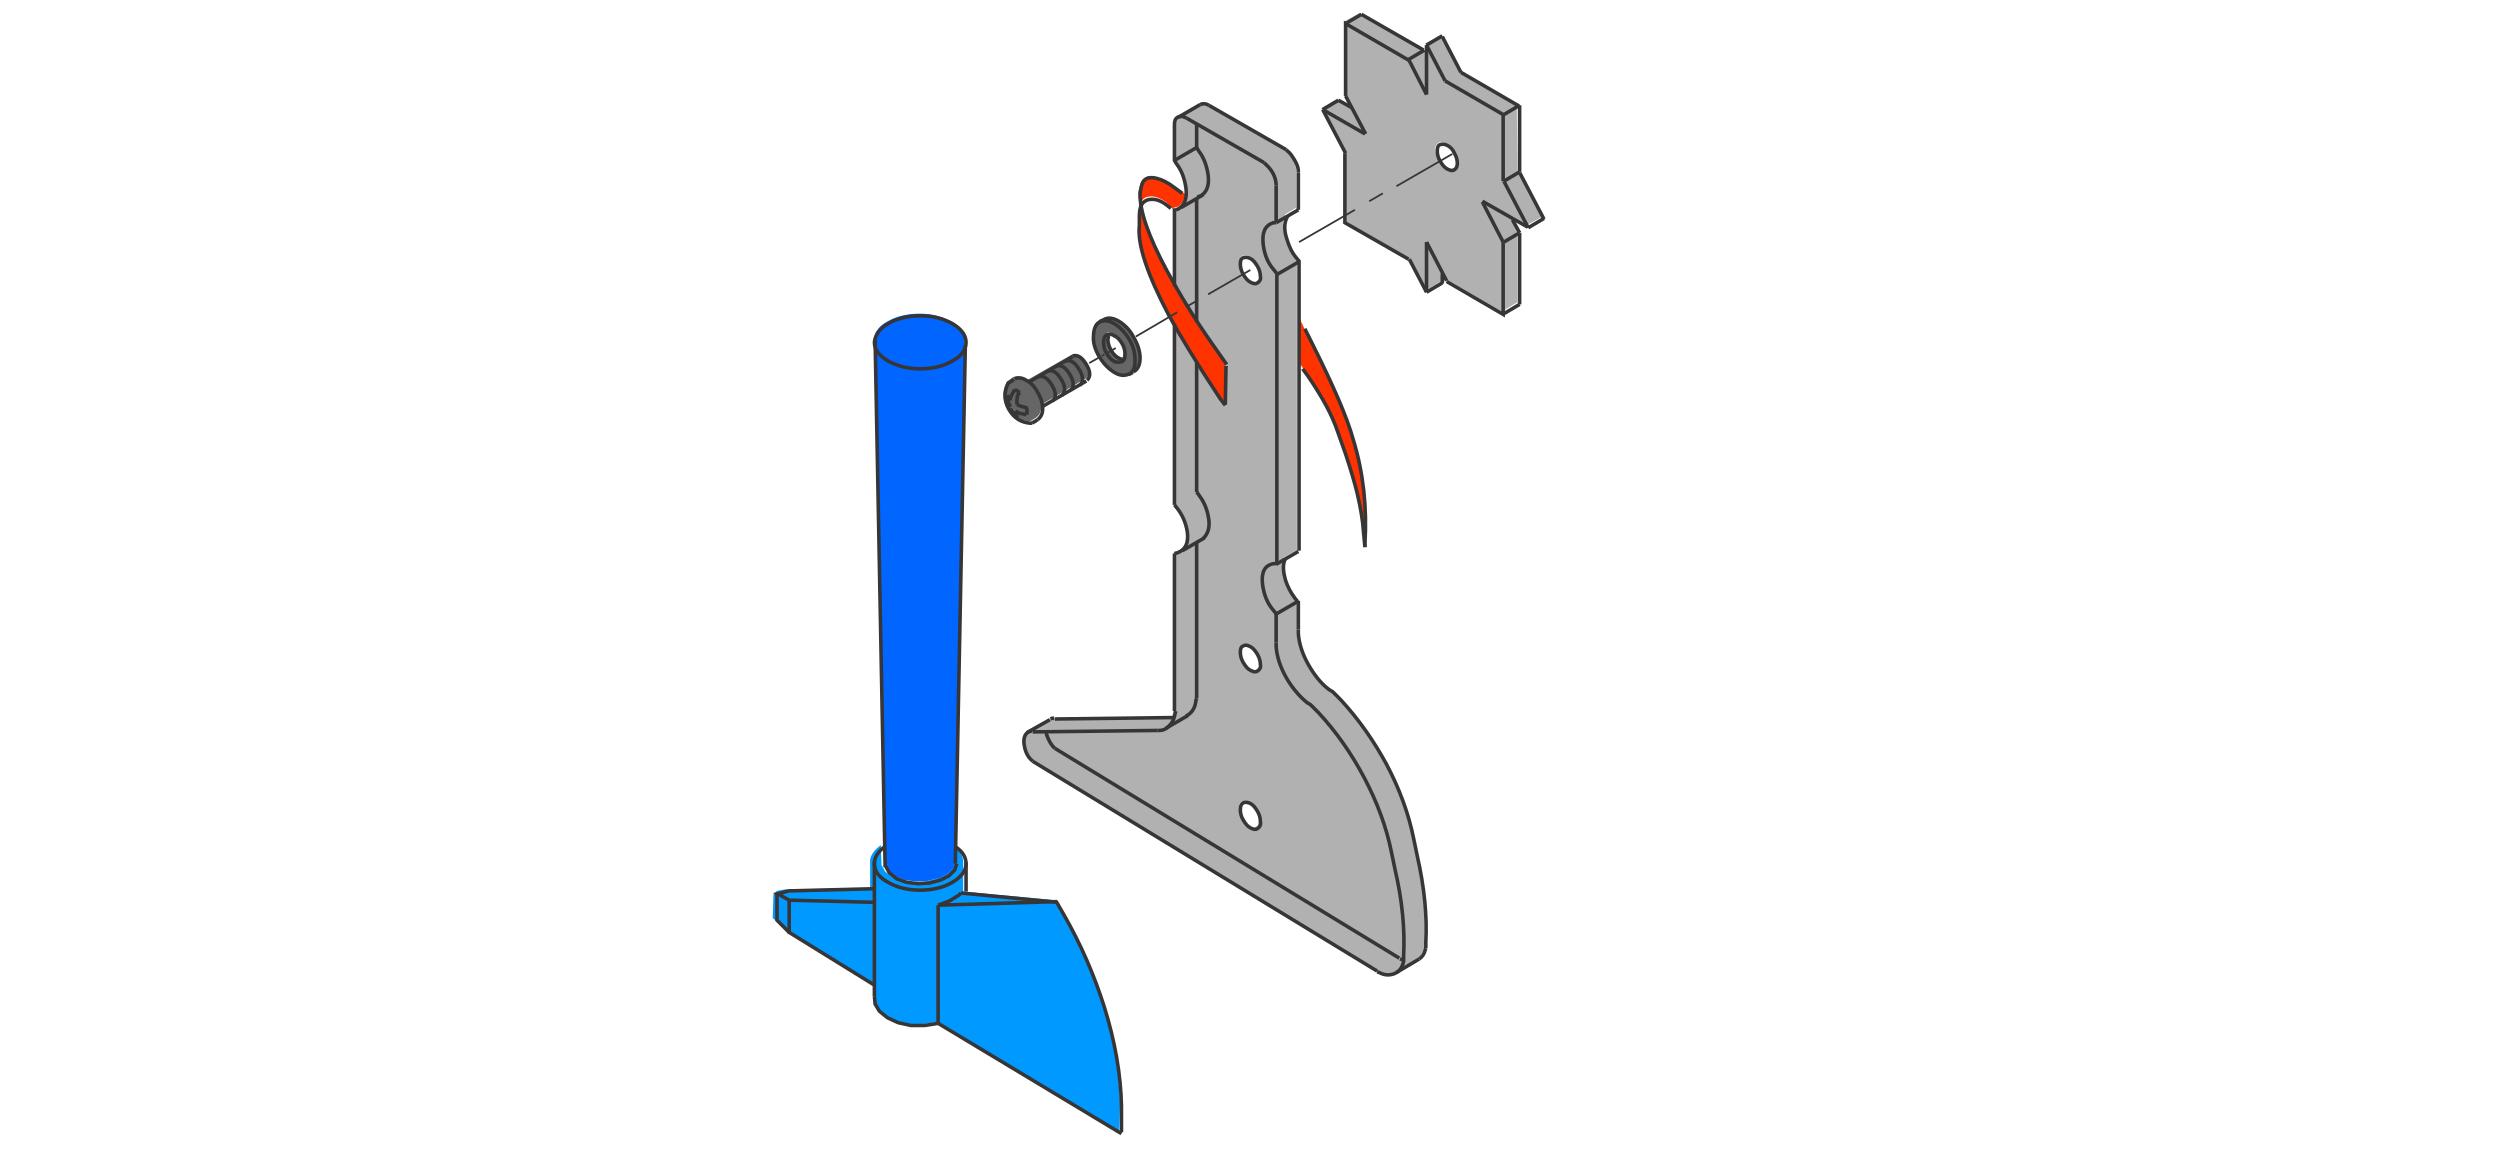 <?xml version="1.0" encoding="utf-8"?>
<!-- Generator: Adobe Illustrator 24.2.3, SVG Export Plug-In . SVG Version: 6.00 Build 0)  -->
<svg version="1.1" id="Ebene_1" xmlns="http://www.w3.org/2000/svg" xmlns:xlink="http://www.w3.org/1999/xlink" x="0px" y="0px"
	 viewBox="0 0 349.1 161" style="enable-background:new 0 0 349.1 161;" xml:space="preserve">
<g>
	<path style="fill:#0099FF;" d="M109.6,129.6l0.8,0.6l11.6,7.1l0.1,2.7l0.6,1.1l1.1,0.9l1.5,0.6l1.8,0.4l1.9,0l1.8-0.3l25.5,15.3
		l0.1-3.8c-0.1-4.4-0.9-9-2.4-13.8c-1.4-4.4-3.2-8.6-5.6-12.9l-1.1-1.8l-12.8-1.2l0-4.2c0-0.8-0.5-1.6-1.4-2.2h0l-0.1,2.2
		c0,0.1-0.1,0.3-0.1,0.4l-0.2,0.6l-0.8,0.8l-1.2,0.6l-1.5,0.4l-1.6,0.1l-1.6-0.2l-1.4-0.5l-1-0.8l-0.5-0.9l-0.1-2.8
		c-0.8,0.6-1.3,1.2-1.5,2v4l-11.9,0.2l-1.1,0.2l-0.5,0.5l-0.1,3.3L109.6,129.6z"/>
	<path style="fill:#0066FF;" d="M123.9,44.9c-1.1,0.6-1.7,1.4-1.8,2.2l1.4,73.6l0.5,0.9l1,0.8l1.4,0.5l1.6,0.2l1.6-0.1l1.5-0.4
		l1.2-0.6l0.8-0.8l0.1-0.4c0-0.1,0.1-0.3,0.1-0.4l0.1-2.2h0l1.3-70.3c0-0.1,0-0.2,0-0.4c0-1-0.6-1.9-1.8-2.6
		c-1.3-0.7-2.7-1.1-4.5-1.1C126.6,43.8,125.1,44.2,123.9,44.9z"/>
	<path style="fill:#666666;" d="M153.5,44.7c0,0-0.1,0-0.1,0.1c-0.6,0.3-0.8,1-0.8,1.9c0,0.9,0.3,1.9,0.8,2.9c0,0,0,0.1,0.1,0.1
		c0.6,1,1.2,1.7,2,2.1c0.8,0.5,1.4,0.6,2,0.3c0,0,0.1,0,0.1-0.1l0.6-0.3c0.6-0.3,0.9-1,0.9-1.9c0-0.9-0.3-1.9-0.9-2.9
		c-0.5-1-1.2-1.7-2-2.2c-0.8-0.5-1.5-0.6-2-0.3l-0.4,0.2C153.6,44.6,153.5,44.7,153.5,44.7 M154.6,46.4c0.2,0,0.5,0,0.8,0.2
		c0.4,0.2,0.8,0.6,1.1,1.1c0.3,0.5,0.4,1,0.4,1.5c0,0.4-0.1,0.6-0.2,0.8l-0.4-0.2l-0.1,0c0,0-0.1-0.1-0.1-0.1
		c-0.4-0.2-0.8-0.6-1.1-1c0,0,0,0,0-0.1c-0.3-0.5-0.4-0.9-0.5-1.4c0,0,0-0.1,0-0.1L154.6,46.4 M140.6,53.3l-0.1,0.2
		c-0.6,1.2-0.5,2.4,0.2,3.5c0.7,1.1,1.7,1.8,3,1.8l0.2,0l0.8-0.5c0.4-0.3,0.7-0.8,0.7-1.5c0-0.1,0-0.2,0-0.3l6.3-3.7
		c0.5-0.5,0.5-1.2-0.1-2.1c-0.6-1-1.2-1.4-1.9-1.2l-6.3,3.6c-0.1-0.1-0.2-0.2-0.4-0.2c-0.6-0.4-1.2-0.4-1.6-0.2L140.6,53.3z"/>
	<path style="fill:#FF3300;" d="M183.1,47.9l-1.8-3.8v6.4l1.3,1.8c1.9,2.8,3.3,5.4,4.1,7.7l1.1,3.1c0.7,2.4,1.3,4.2,1.6,5.4
		c0.5,2.1,0.8,4,0.9,5.5l0.2,1.8v-0.3c0.3-5-0.2-9.8-1.6-14.4C187.8,58,185.9,53.6,183.1,47.9 M163.1,43.7c0,0.1,0.1,0.2,0.2,0.3
		c0.2,0.4,0.4,0.7,0.6,1.1c0.9,1.5,1.9,3.2,3.1,5.1c1,1.6,2.1,3.3,3.3,5.1l0.7,0.9l0.1-5.4l-2.1-3.1c-0.7-1-1.4-2-2.1-3
		c-1.1-1.7-2.1-3.4-3-5c-0.4-0.7-0.8-1.3-1.1-2c-2-3.8-3.2-6.8-3.6-9.1C159,29,159,29.5,159,30l0,1.2C158.7,33.9,160,38,163.1,43.7
		 M161.3,24.7c-1.1-0.3-1.8,0.1-2.1,1.1l-0.2,0.9c0,0.6,0,1.2,0.2,1.9c0.2-0.6,0.5-1,1-1.1c0.7-0.2,1.6,0,2.6,0.7
		c0,0,0.1,0.1,0.1,0.1l1,1v-0.3v0l0.8-0.2c0,0,0,0,0-0.1c0.5-0.4,0.7-0.9,0.8-1.6l-1.7-1.2c-0.1-0.1-0.2-0.2-0.3-0.2
		C162.7,25.2,162,24.9,161.3,24.7z"/>
	<path style="fill:#B1B1B1;" d="M168.5,14.4l-0.3-0.1H168l-0.2,0l-0.3,0.1l-3.1,1.8c0,0,0,0-0.1,0c-0.3,0.2-0.4,0.5-0.4,1v5.1
		l0.3,0.5c0.7,0.9,1.1,2,1.3,3.3c0.1,0.4,0.1,0.8,0,1.2v0c-0.1,0.7-0.4,1.2-0.8,1.6l0.4-0.2l-0.4,0.2c-0.1,0-0.2,0.1-0.3,0.1l-0.3,0
		l-0.2,0.1v0.3v10.4c0.9,1.7,1.9,3.3,3,5c0.6,1,1.3,2,2.1,3l2.1,3.1l-0.1,5.4v0l-0.7-0.9c-1.2-1.8-2.3-3.5-3.3-5.1
		c-1.2-1.9-2.2-3.6-3.1-5.1v25.1l0.4,0.5c0.7,0.9,1.2,2,1.4,3.3c0.1,1.2-0.1,2.1-0.7,2.5c-0.2,0.1-0.4,0.3-0.7,0.4l-0.4,0.1v22
		l-0.1,0.4c0,0.2-0.1,0.4-0.2,0.6l-16.9,0.2l-0.2,0.1l-3.1,1.8c0,0-0.1,0-0.2,0.1c-0.4,0.3-0.5,0.8-0.4,1.6c0.1,0.9,0.4,1.6,0.9,2.1
		l0.3,0.3l48.1,29.3l0.3,0.1c0.7,0.3,1.4,0.4,2,0.2c0.1,0,0.2-0.1,0.3-0.1c0.1-0.1,0.2-0.1,0.3-0.2l3-1.8c0.4-0.3,0.6-0.7,0.8-1.2
		l0.1-0.3l0-0.8c0.2-3.7-0.2-7.8-1.2-12.1l-0.5-2.4c-0.7-3.5-2-7-3.8-10.4c-1.8-3.4-3.9-6.4-6.4-9.1l-1.1-1.1l-0.5-0.3
		c-1.2-0.9-2.1-2.1-2.9-3.4c-0.8-1.4-1.3-2.9-1.4-4.3l0-4.5l-0.5-0.5c-0.6-0.7-1-1.6-1.3-2.5c-0.3-1-0.3-2-0.1-2.8l0-0.2l1.9-1.1
		V50.6v-6.4v-7.9l-0.4-0.5c-0.6-0.8-1.1-1.7-1.3-2.7c-0.3-1.1-0.3-2.1,0-3l0.1-0.2l1.5-0.9v-5.2l0-0.2c-0.1-0.5-0.2-1-0.5-1.5
		c-0.3-0.5-0.6-1-1-1.3l-0.2-0.2L168.5,14.4 M175.9,38.4c0,0.5-0.1,0.8-0.4,1c-0.3,0.2-0.6,0.1-1-0.2c-0.4-0.2-0.7-0.6-1-1.1
		c-0.3-0.5-0.4-1-0.4-1.5c0-0.4,0.1-0.8,0.4-0.9c0.3-0.1,0.6-0.1,1,0.1c0.4,0.2,0.7,0.6,1,1.1C175.8,37.4,175.9,37.9,175.9,38.4
		 M167.4,27.3L167.4,27.3l-0.2,0.1L167.4,27.3 M178,78.5L178,78.5L178,78.5L178,78.5 M175.9,92.5c0,0.5-0.1,0.8-0.4,1
		c-0.3,0.2-0.6,0.1-1-0.1c-0.4-0.2-0.7-0.6-1-1.1c-0.3-0.5-0.4-1-0.4-1.4c0-0.4,0.1-0.8,0.4-0.9c0.3-0.2,0.6-0.1,1,0.1
		c0.4,0.2,0.7,0.6,1,1.1C175.8,91.6,175.9,92.1,175.9,92.5 M174.4,115.4c-0.4-0.2-0.7-0.6-1-1.1c-0.3-0.5-0.4-1-0.4-1.4
		c0-0.5,0.1-0.8,0.4-1c0.3-0.1,0.6-0.1,1,0.1c0.4,0.2,0.7,0.6,1,1.1c0.3,0.5,0.4,1,0.4,1.4c0,0.5-0.1,0.8-0.4,0.9
		C175.2,115.7,174.8,115.6,174.4,115.4 M203.8,9.9l-2.6-5L199,6.1l0.8,1.5L199,7l-9.1-5.2l-2.2,1.2v10.2l0.8,1.6l-1.8-1l-2.2,1.3
		l3.2,6.1v9.7l8.8,5.1l2.5,4.6l2.2-1.3l0.1-1.4l0.5,1l7.9,4.6l2.2-1.3v-10l-0.9-1.9l2.1,1.2l2.2-1.2l-3.4-6.5l-0.1-9.3L203.8,9.9
		 M200.9,19.9c0.3-0.1,0.6-0.1,1,0.1c0.4,0.2,0.8,0.6,1,1.1c0.3,0.5,0.5,1,0.5,1.5c0,0.5-0.2,0.8-0.5,0.9c-0.3,0.2-0.6,0.1-1-0.1
		c-0.4-0.2-0.7-0.6-1-1.1c-0.3-0.5-0.5-1-0.5-1.5C200.4,20.4,200.6,20.1,200.9,19.9z"/>
	<path id="Layer0_5_MEMBER_0_1_STROKES" style="fill:none;stroke:#373535;stroke-width:0.5;stroke-miterlimit:5;" d="
		M165.7,16.5l10.8,6.2"/>
	<path id="Layer0_5_MEMBER_1_1_STROKES" style="fill:none;stroke:#373535;stroke-width:0.5;stroke-miterlimit:5;" d="
		M178.2,25.9v5.2"/>
	<path id="Layer0_5_MEMBER_2_1_STROKES" style="fill:none;stroke:#373535;stroke-width:0.5;stroke-miterlimit:5;" d="
		M178.3,38.3v40.4"/>
	<path id="Layer0_5_MEMBER_3_1_STROKES" style="fill:none;stroke:#373535;stroke-width:0.5;stroke-miterlimit:5;" d="
		M178.2,85.7v4"/>
	<path id="Layer0_5_MEMBER_4_1_STROKES" style="fill:none;stroke:#373535;stroke-width:0.5;stroke-miterlimit:5;" d="
		M178.3,78.7h-0.4c-1.3,0.2-1.8,1.2-1.6,2.9c0.2,1.5,0.7,2.7,1.5,3.6l0.4,0.5"/>
	<path id="Layer0_5_MEMBER_5_1_STROKES" style="fill:none;stroke:#373535;stroke-width:0.5;stroke-miterlimit:5;" d="
		M178.2,89.7l0,0.6c0.1,1.4,0.6,2.9,1.4,4.3c0.8,1.4,1.8,2.6,2.9,3.5l0.5,0.3l1.1,1.1c2.5,2.7,4.6,5.7,6.4,9.1
		c1.8,3.4,3.1,6.9,3.8,10.4l0.5,2.4c1,4.3,1.4,8.3,1.2,12.1l0,0.8l-0.1,0.3c-0.2,0.7-0.7,1.2-1.3,1.4c-0.6,0.2-1.3,0.2-2-0.2
		l-0.3-0.1"/>
	<path id="Layer0_5_MEMBER_6_1_STROKES" style="fill:none;stroke:#373535;stroke-width:0.5;stroke-miterlimit:5;" d="
		M144.2,106.3l-0.3-0.3c-0.5-0.5-0.8-1.3-0.9-2.1c-0.1-1,0.2-1.6,0.9-1.8h0.2"/>
	<path id="Layer0_5_MEMBER_7_1_STROKES" style="fill:none;stroke:#373535;stroke-width:0.5;stroke-miterlimit:5;" d="
		M161.6,102l0.3,0c0.6,0,1.1-0.3,1.5-0.8c0.4-0.4,0.6-1,0.7-1.6l0.1-0.3"/>
	<path id="Layer0_5_MEMBER_8_1_STROKES" style="fill:none;stroke:#373535;stroke-width:0.5;stroke-miterlimit:5;" d="
		M165.7,16.5l-0.2-0.1c-0.4-0.2-0.8-0.2-1.1,0c-0.3,0.2-0.4,0.5-0.4,1v5.1"/>
	<path id="Layer0_5_MEMBER_9_1_STROKES" style="fill:none;stroke:#373535;stroke-width:0.5;stroke-miterlimit:5;" d="M164,77.3
		v22"/>
	<path id="Layer0_5_MEMBER_10_1_STROKES" style="fill:none;stroke:#373535;stroke-width:0.5;stroke-miterlimit:5;" d="
		M164,45.2v25.3"/>
	<path id="Layer0_5_MEMBER_11_1_STROKES" style="fill:none;stroke:#373535;stroke-width:0.5;stroke-miterlimit:5;" d="
		M164,29.1V40"/>
	<path id="Layer0_5_MEMBER_12_1_STROKES" style="fill:none;stroke:#373535;stroke-width:0.5;stroke-miterlimit:5;" d="
		M164,22.4l0.3,0.5c0.7,0.9,1.1,2,1.3,3.3c0.2,1.5-0.2,2.5-1.1,3l-0.3,0.1"/>
	<path id="Layer0_5_MEMBER_13_1_STROKES" style="fill:none;stroke:#373535;stroke-width:0.5;stroke-miterlimit:5;" d="
		M161.6,102l-17.4,0.2"/>
	<path id="Layer0_5_MEMBER_14_1_STROKES" style="fill:none;stroke:#373535;stroke-width:0.5;stroke-miterlimit:5;" d="
		M144.2,106.3l48.1,29.3"/>
	<path id="Layer0_5_MEMBER_15_1_STROKES" style="fill:none;stroke:#373535;stroke-width:0.5;stroke-miterlimit:5;" d="
		M164,70.5l0.4,0.5c0.7,0.9,1.2,2,1.4,3.3c0.2,1.6-0.3,2.5-1.4,2.9l-0.4,0.1"/>
	<path id="Layer0_5_MEMBER_16_1_STROKES" style="fill:none;stroke:#373535;stroke-width:0.5;stroke-miterlimit:5;" d="
		M178.2,25.9l0-0.2c-0.1-1.1-0.6-2-1.5-2.8l-0.2-0.2"/>
	<path id="Layer0_5_MEMBER_17_1_STROKES" style="fill:none;stroke:#373535;stroke-width:0.5;stroke-miterlimit:5;" d="
		M178.2,31.1l-0.4,0c-1.2,0.4-1.6,1.4-1.4,3.1c0.2,1.5,0.7,2.6,1.5,3.5l0.4,0.5"/>
	<path id="Layer0_5_MEMBER_18_1_STROKES" style="fill:none;stroke:#373535;stroke-width:0.5;stroke-miterlimit:5;" d="
		M165.1,27l-1.1-0.8c-0.9-0.7-1.7-1.1-2.5-1.3c-1.2-0.3-1.9,0.1-2.1,1.1l-0.2,0.9c-0.1,2.4,1.1,6,3.8,11c1.8,3.3,3.8,6.6,6.2,10
		l2.1,3"/>
	<path id="Layer0_5_MEMBER_19_1_STROKES" style="fill:none;stroke:#373535;stroke-width:0.5;stroke-miterlimit:5;" d="
		M163.5,29.1l-0.5-0.4c-1-0.8-1.9-1-2.7-0.8c-0.9,0.3-1.2,1-1.2,2.4l0,1.2c-0.3,2.6,1.1,6.8,4.1,12.5c1.7,3.1,4.1,7,7.2,11.7
		l0.7,0.9"/>
	<path id="Layer0_5_MEMBER_20_1_STROKES" style="fill:none;stroke:#373535;stroke-width:0.5;stroke-miterlimit:5;" d="
		M171.2,51.1l-0.1,5.4"/>
	<path id="Layer0_5_MEMBER_21_1_STROKES" style="fill:none;stroke:#373535;stroke-width:0.5;stroke-miterlimit:5;" d="
		M182.2,45.9l1.1,2.2c2.8,5.6,4.8,10.1,5.7,13.4c1.4,4.6,1.9,9.4,1.6,14.4l0,0.5"/>
	<path id="Layer0_5_MEMBER_22_1_STROKES" style="fill:none;stroke:#373535;stroke-width:0.5;stroke-miterlimit:5;" d="
		M190.6,76.4l-0.2-2.1c-0.1-1.6-0.4-3.4-0.9-5.5c-0.3-1.2-0.8-3-1.6-5.4l-1.1-3.1c-0.8-2.4-2.2-4.9-4.1-7.7l-0.8-1.1"/>
	<path id="Layer0_5_MEMBER_23_1_STROKES" style="fill:none;stroke:#373535;stroke-width:0.5;stroke-miterlimit:5;" d="
		M175.6,115.7c-0.3,0.2-0.6,0.1-1-0.1c-0.4-0.2-0.7-0.6-1-1.1c-0.3-0.5-0.4-1-0.4-1.4c0-0.5,0.1-0.8,0.4-1c0.3-0.1,0.6-0.1,1,0.1
		c0.4,0.2,0.7,0.6,1,1.1c0.3,0.5,0.4,1,0.4,1.4C176.1,115.2,175.9,115.5,175.6,115.7z"/>
	<path id="Layer0_5_MEMBER_24_1_STROKES" style="fill:none;stroke:#373535;stroke-width:0.5;stroke-miterlimit:5;" d="
		M175.6,93.7c-0.3,0.2-0.6,0.1-1-0.1c-0.4-0.2-0.7-0.6-1-1.1c-0.3-0.5-0.4-1-0.4-1.4c0-0.5,0.1-0.8,0.4-0.9c0.3-0.2,0.6-0.1,1,0.1
		c0.4,0.2,0.7,0.6,1,1.1c0.3,0.5,0.4,1,0.4,1.4C176.1,93.2,175.9,93.5,175.6,93.7z"/>
	<path id="Layer0_5_MEMBER_25_1_STROKES" style="fill:none;stroke:#373535;stroke-width:0.5;stroke-miterlimit:5;" d="
		M175.6,39.5c-0.3,0.2-0.6,0.1-1-0.1c-0.4-0.2-0.7-0.6-1-1.1c-0.3-0.5-0.4-1-0.4-1.4c0-0.5,0.1-0.8,0.4-0.9c0.3-0.1,0.6-0.1,1,0.1
		c0.4,0.2,0.7,0.6,1,1.1c0.3,0.5,0.4,1,0.4,1.4C176.1,39,175.9,39.3,175.6,39.5z"/>
	<path id="Layer0_5_MEMBER_26_1_STROKES" style="fill:none;stroke:#373535;stroke-width:0.5;stroke-miterlimit:5;" d="
		M168.8,14.7l10.8,6.2"/>
	<path id="Layer0_5_MEMBER_27_1_STROKES" style="fill:none;stroke:#373535;stroke-width:0.5;stroke-miterlimit:5;" d="
		M181.3,24.1v5.2"/>
	<path id="Layer0_5_MEMBER_28_1_STROKES" style="fill:none;stroke:#373535;stroke-width:0.5;stroke-miterlimit:5;" d="
		M181.4,36.5v40.4"/>
	<path id="Layer0_5_MEMBER_29_1_STROKES" style="fill:none;stroke:#373535;stroke-width:0.5;stroke-miterlimit:5;" d="
		M181.3,83.9v4"/>
	<path id="Layer0_5_MEMBER_30_1_STROKES" style="fill:none;stroke:#373535;stroke-width:0.5;stroke-miterlimit:5;" d="
		M179.5,78l-0.1,0.2c-0.3,0.8-0.2,1.7,0.1,2.8c0.3,0.9,0.7,1.7,1.3,2.5l0.4,0.5"/>
	<path id="Layer0_5_MEMBER_31_1_STROKES" style="fill:none;stroke:#373535;stroke-width:0.5;stroke-miterlimit:5;" d="
		M181.3,87.9l0,0.6c0.1,1.4,0.6,2.9,1.4,4.3c0.8,1.4,1.7,2.6,2.9,3.5l0.5,0.3l1.1,1.1c2.5,2.7,4.6,5.7,6.4,9
		c1.8,3.4,3.1,6.9,3.8,10.4l0.5,2.4c1,4.4,1.4,8.4,1.2,12.1l0,0.8"/>
	<path id="Layer0_5_MEMBER_32_1_STROKES" style="fill:none;stroke:#373535;stroke-width:0.5;stroke-miterlimit:5;" d="
		M196,134.1l-0.2-0.1l-0.3-0.1"/>
	<path id="Layer0_5_MEMBER_33_1_STROKES" style="fill:none;stroke:#373535;stroke-width:0.5;stroke-miterlimit:5;" d="
		M199.1,132.4l-0.1,0.3c-0.1,0.5-0.4,0.9-0.8,1.2"/>
	<path id="Layer0_5_MEMBER_34_1_STROKES" style="fill:none;stroke:#373535;stroke-width:0.5;stroke-miterlimit:5;" d="
		M146.7,100.4l0.2-0.1h0.3"/>
	<path id="Layer0_5_MEMBER_35_1_STROKES" style="fill:none;stroke:#373535;stroke-width:0.5;stroke-miterlimit:5;" d="
		M147.3,104.5l-0.3-0.3c-0.4-0.5-0.7-1.1-0.9-1.8l0-0.3"/>
	<path id="Layer0_5_MEMBER_36_1_STROKES" style="fill:none;stroke:#373535;stroke-width:0.5;stroke-miterlimit:5;" d="
		M165.6,100c0.8-0.4,1.3-1.1,1.4-2.2l0.1-0.3"/>
	<path id="Layer0_5_MEMBER_37_1_STROKES" style="fill:none;stroke:#373535;stroke-width:0.5;stroke-miterlimit:5;" d="
		M168.8,14.7l-0.2-0.1l-0.3-0.1h-0.2l-0.2,0l-0.3,0.1"/>
	<path id="Layer0_5_MEMBER_38_1_STROKES" style="fill:none;stroke:#373535;stroke-width:0.5;stroke-miterlimit:5;" d="
		M167.1,17.3v3.4"/>
	<path id="Layer0_5_MEMBER_39_1_STROKES" style="fill:none;stroke:#373535;stroke-width:0.5;stroke-miterlimit:5;" d="
		M167.1,75.7v21.8"/>
	<path id="Layer0_5_MEMBER_40_1_STROKES" style="fill:none;stroke:#373535;stroke-width:0.5;stroke-miterlimit:5;" d="
		M167.1,50.5v18.2"/>
	<path id="Layer0_5_MEMBER_41_1_STROKES" style="fill:none;stroke:#373535;stroke-width:0.5;stroke-miterlimit:5;" d="
		M167.1,27.7V45"/>
	<path id="Layer0_5_MEMBER_42_1_STROKES" style="fill:none;stroke:#373535;stroke-width:0.5;stroke-miterlimit:5;" d="
		M167.1,20.6l0.3,0.5c0.7,0.9,1.1,2,1.3,3.3c0.2,1.5-0.2,2.5-1.1,3l-0.1,0l-0.3,0.1"/>
	<path id="Layer0_5_MEMBER_43_1_STROKES" style="fill:none;stroke:#373535;stroke-width:0.5;stroke-miterlimit:5;" d="
		M163.8,100.2l-16.5,0.2"/>
	<path id="Layer0_5_MEMBER_44_1_STROKES" style="fill:none;stroke:#373535;stroke-width:0.5;stroke-miterlimit:5;" d="
		M147.3,104.5l48.1,29.3"/>
	<path id="Layer0_5_MEMBER_45_1_STROKES" style="fill:none;stroke:#373535;stroke-width:0.5;stroke-miterlimit:5;" d="
		M167.1,68.7l0.3,0.4c0.6,0.8,1.1,1.8,1.3,2.9c0.3,1.3,0.1,2.3-0.5,3l-0.2,0.2"/>
	<path id="Layer0_5_MEMBER_46_1_STROKES" style="fill:none;stroke:#373535;stroke-width:0.5;stroke-miterlimit:5;" d="
		M181.3,24.1l0-0.2c0-0.5-0.2-1-0.5-1.5c-0.3-0.5-0.6-1-1-1.3l-0.2-0.2"/>
	<path id="Layer0_5_MEMBER_47_1_STROKES" style="fill:none;stroke:#373535;stroke-width:0.5;stroke-miterlimit:5;" d="
		M179.8,30.2l-0.1,0.2c-0.4,0.8-0.4,1.8,0,3c0.3,1,0.7,1.9,1.4,2.7l0.4,0.5"/>
	<path id="Layer0_5_MEMBER_48_1_STROKES" style="fill:none;stroke:#373535;stroke-width:0.5;stroke-miterlimit:5;" d="
		M198.2,133.9l-3.2,1.9"/>
	<path id="Layer0_5_MEMBER_49_1_STROKES" style="fill:none;stroke:#373535;stroke-width:0.5;stroke-miterlimit:5;" d="
		M146.6,100.5l-3.2,1.8"/>
	<path id="Layer0_5_MEMBER_50_1_STROKES" style="fill:none;stroke:#373535;stroke-width:0.5;stroke-miterlimit:5;" d="
		M167.6,14.6l-3.1,1.8"/>
	<path id="Layer0_5_MEMBER_51_1_STROKES" style="fill:none;stroke:#373535;stroke-width:0.5;stroke-miterlimit:5;" d="
		M165.9,99.9l-3.1,1.8"/>
	<path id="Layer0_5_MEMBER_52_1_STROKES" style="fill:none;stroke:#373535;stroke-width:0.25;stroke-miterlimit:5;" d="
		M155.8,48.6l-1.4,0.8"/>
	<path id="Layer0_5_MEMBER_53_1_STROKES" style="fill:none;stroke:#373535;stroke-width:0.25;stroke-miterlimit:5;" d="
		M154.2,49.5l-0.3,0.2"/>
	<path id="Layer0_5_MEMBER_54_1_STROKES" style="fill:none;stroke:#373535;stroke-width:0.25;stroke-miterlimit:5;" d="
		M153.5,49.9l-1.4,0.8"/>
	<path id="Layer0_5_MEMBER_55_1_STROKES" style="fill:none;stroke:#373535;stroke-width:0.25;stroke-miterlimit:5;" d="
		M174.6,37.7l-5.9,3.4"/>
	<path id="Layer0_5_MEMBER_56_1_STROKES" style="fill:none;stroke:#373535;stroke-width:0.25;stroke-miterlimit:5;" d="
		M167.3,41.9l-1.4,0.8"/>
	<path id="Layer0_5_MEMBER_57_1_STROKES" style="fill:none;stroke:#373535;stroke-width:0.25;stroke-miterlimit:5;" d="
		M164.4,43.6l-5.8,3.4"/>
	<path id="Layer0_5_MEMBER_58_1_STROKES" style="fill:none;stroke:#373535;stroke-width:0.25;stroke-miterlimit:5;" d="
		M202.8,21.5l-7.8,4.5"/>
	<path id="Layer0_5_MEMBER_59_1_STROKES" style="fill:none;stroke:#373535;stroke-width:0.25;stroke-miterlimit:5;" d="
		M193.1,27l-1.9,1.1"/>
	<path id="Layer0_5_MEMBER_60_1_STROKES" style="fill:none;stroke:#373535;stroke-width:0.25;stroke-miterlimit:5;" d="
		M189.2,29.3l-7.8,4.5"/>
	<path id="Layer0_5_MEMBER_61_1_STROKES" style="fill:none;stroke:#373535;stroke-width:0.5;stroke-miterlimit:5;" d="
		M124,45.2c1.2-0.7,2.7-1.1,4.5-1.1s3.2,0.4,4.5,1.1c1.2,0.7,1.9,1.6,1.9,2.6c0,1-0.6,1.9-1.9,2.6c-1.2,0.7-2.7,1.1-4.5,1.1
		s-3.2-0.4-4.5-1.1c-1.2-0.7-1.9-1.6-1.9-2.6C122.2,46.8,122.8,45.9,124,45.2z"/>
	<path id="Layer0_5_MEMBER_62_1_STROKES" style="fill:none;stroke:#373535;stroke-width:0.5;stroke-miterlimit:5;" d="
		M123.7,121l0.5,0.9l1,0.8l1.4,0.5l1.6,0.2l1.6-0.1l1.5-0.4l1.2-0.6l0.8-0.8l0.3-0.9"/>
	<path id="Layer0_5_MEMBER_63_1_STROKES" style="fill:none;stroke:#373535;stroke-width:0.5;stroke-miterlimit:5;" d="
		M123.6,118.2c-1,0.7-1.5,1.5-1.5,2.4c0,1,0.6,1.9,1.9,2.6c1.2,0.7,2.7,1.1,4.5,1.1c1.8,0,3.3-0.4,4.5-1.1c1.2-0.7,1.9-1.6,1.9-2.6
		c0-0.9-0.5-1.7-1.4-2.3"/>
	<path id="Layer0_5_MEMBER_64_1_STROKES" style="fill:none;stroke:#373535;stroke-width:0.5;stroke-miterlimit:5;" d="
		M122.1,139.1l0.1,1.1l0.6,1l1.1,0.9l1.5,0.7l1.8,0.4l1.9,0l1.9-0.3"/>
	<path id="Layer0_5_MEMBER_65_1_STROKES" style="fill:none;stroke:#373535;stroke-width:0.5;stroke-miterlimit:5;" d="
		M131,126.4l1.6-0.6l1.3-0.8l0.3-0.3"/>
	<path id="Layer0_5_MEMBER_66_1_STROKES" style="fill:none;stroke:#373535;stroke-width:0.5;stroke-miterlimit:5;" d="
		M131,142.9l25.6,15.4"/>
	<path id="Layer0_5_MEMBER_67_1_STROKES" style="fill:none;stroke:#373535;stroke-width:0.5;stroke-miterlimit:5;" d="
		M131,142.9v-16.5"/>
	<path id="Layer0_5_MEMBER_68_1_STROKES" style="fill:none;stroke:#373535;stroke-width:0.5;stroke-miterlimit:5;" d="
		M147.7,126l-13.5-1.3"/>
	<path id="Layer0_5_MEMBER_69_1_STROKES" style="fill:none;stroke:#373535;stroke-width:0.5;stroke-miterlimit:5;" d="
		M134.9,120.4v4.1"/>
	<path id="Layer0_5_MEMBER_70_1_STROKES" style="fill:none;stroke:#373535;stroke-width:0.5;stroke-miterlimit:5;" d="
		M122.1,120.2v18.9"/>
	<path id="Layer0_5_MEMBER_71_1_STROKES" style="fill:none;stroke:#373535;stroke-width:0.5;stroke-miterlimit:5;" d="
		M122,124.1l-11.8,0.3l-1.6,0.4l1.6,0.9l11.8,0.3"/>
	<path id="Layer0_5_MEMBER_72_1_STROKES" style="fill:none;stroke:#373535;stroke-width:0.5;stroke-miterlimit:5;" d="
		M110.2,125.7v4.5l11.8,7.3"/>
	<path id="Layer0_5_MEMBER_73_1_STROKES" style="fill:none;stroke:#373535;stroke-width:0.5;stroke-miterlimit:5;" d="
		M110.2,130.2l-1.7-1.7v-3.7"/>
	<path id="Layer0_5_MEMBER_74_1_STROKES" style="fill:none;stroke:#373535;stroke-width:0.5;stroke-miterlimit:5;" d="
		M156.6,158.1v-3.7c-0.1-4.4-0.9-9-2.4-13.8c-1.4-4.4-3.2-8.6-5.6-12.8l-1.1-1.9"/>
	<path id="Layer0_5_MEMBER_75_1_STROKES" style="fill:none;stroke:#373535;stroke-width:0.5;stroke-miterlimit:5;" d="
		M133.4,120.6l1.4-72.4"/>
	<path id="Layer0_5_MEMBER_76_1_STROKES" style="fill:none;stroke:#373535;stroke-width:0.5;stroke-miterlimit:5;" d="
		M122.2,47.5l1.4,73.6"/>
	<path id="Layer0_5_MEMBER_77_1_STROKES" style="fill:none;stroke:#373535;stroke-width:0.5;stroke-miterlimit:5;" d="
		M143.4,57.9l0-0.9"/>
	<path id="Layer0_5_MEMBER_78_1_STROKES" style="fill:none;stroke:#373535;stroke-width:0.5;stroke-miterlimit:5;" d="
		M142.4,54.8l-0.7-0.4"/>
	<path id="Layer0_5_MEMBER_79_1_STROKES" style="fill:none;stroke:#373535;stroke-width:0.5;stroke-miterlimit:5;" d="
		M141,55.9l-0.3-0.7l0.1,1l0.3,0.6"/>
	<path id="Layer0_5_MEMBER_80_1_STROKES" style="fill:none;stroke:#373535;stroke-width:0.5;stroke-miterlimit:5;" d="
		M141.6,57.9l0.5,0.4"/>
	<path id="Layer0_5_MEMBER_81_1_STROKES" style="fill:none;stroke:#373535;stroke-width:0.5;stroke-miterlimit:5;" d="
		M142,56.5l0-0.7l0.1-0.6l0.3-0.4"/>
	<path id="Layer0_5_MEMBER_82_1_STROKES" style="fill:none;stroke:#373535;stroke-width:0.5;stroke-miterlimit:5;" d="
		M141,55.9l0.2-0.6l0.5-0.9"/>
	<path id="Layer0_5_MEMBER_83_1_STROKES" style="fill:none;stroke:#373535;stroke-width:0.5;stroke-miterlimit:5;" d="
		M141.8,57.4c0,0.2,0,0.4,0.1,0.6l0.2,0.3"/>
	<path id="Layer0_5_MEMBER_84_1_STROKES" style="fill:none;stroke:#373535;stroke-width:0.5;stroke-miterlimit:5;" d="
		M141.5,57.8c-0.2-0.4-0.4-0.7-0.4-0.8"/>
	<path id="Layer0_5_MEMBER_85_1_STROKES" style="fill:none;stroke:#373535;stroke-width:0.5;stroke-miterlimit:5;" d="
		M141.8,57.4l0.5,0.3l1,0.2"/>
	<path id="Layer0_5_MEMBER_86_1_STROKES" style="fill:none;stroke:#373535;stroke-width:0.5;stroke-miterlimit:5;" d="
		M142,56.5l0.5,0.2l1,0.3"/>
	<path id="Layer0_5_MEMBER_87_1_STROKES" style="fill:none;stroke:#373535;stroke-width:0.5;stroke-miterlimit:5;" d="
		M144.9,58.6c0.4-0.3,0.7-0.8,0.7-1.5c0-0.7-0.2-1.5-0.7-2.3c-0.4-0.8-1-1.4-1.6-1.7c-0.6-0.4-1.2-0.4-1.6-0.2"/>
	<path id="Layer0_5_MEMBER_88_1_STROKES" style="fill:none;stroke:#373535;stroke-width:0.5;stroke-miterlimit:5;" d="
		M144.1,59.1l-0.2,0c-1.3-0.1-2.3-0.7-3-1.9c-0.7-1.2-0.7-2.4-0.2-3.5l0.1-0.2l0.8-0.5"/>
	<path id="Layer0_5_MEMBER_89_1_STROKES" style="fill:none;stroke:#373535;stroke-width:0.5;stroke-miterlimit:5;" d="
		M144.1,59.1l0.8-0.5"/>
	<path id="Layer0_5_MEMBER_90_1_STROKES" style="fill:none;stroke:#373535;stroke-width:0.5;stroke-miterlimit:5;" d="M147,56
		c0.5-0.5,0.5-1.2-0.1-2.2c-0.6-1-1.2-1.4-1.9-1.2"/>
	<path id="Layer0_5_MEMBER_91_1_STROKES" style="fill:none;stroke:#373535;stroke-width:0.5;stroke-miterlimit:5;" d="
		M148.3,55.2c0.5-0.5,0.5-1.2-0.1-2.2c-0.6-1-1.2-1.4-1.9-1.2"/>
	<path id="Layer0_5_MEMBER_92_1_STROKES" style="fill:none;stroke:#373535;stroke-width:0.5;stroke-miterlimit:5;" d="
		M149.5,54.5c0.5-0.5,0.5-1.2-0.1-2.2c-0.6-1-1.2-1.4-1.9-1.2"/>
	<path id="Layer0_5_MEMBER_93_1_STROKES" style="fill:none;stroke:#373535;stroke-width:0.5;stroke-miterlimit:5;" d="
		M150.8,53.8c0.5-0.5,0.5-1.2-0.1-2.2c-0.6-1-1.2-1.4-1.9-1.2"/>
	<path id="Layer0_5_MEMBER_94_1_STROKES" style="fill:none;stroke:#373535;stroke-width:0.5;stroke-miterlimit:5;" d="
		M151.8,53.1c0.5-0.5,0.5-1.2-0.1-2.2c-0.6-1-1.2-1.4-1.9-1.2"/>
	<path id="Layer0_5_MEMBER_95_1_STROKES" style="fill:none;stroke:#373535;stroke-width:0.5;stroke-miterlimit:5;" d="
		M151.7,53.2l-6.2,3.6"/>
	<path id="Layer0_5_MEMBER_96_1_STROKES" style="fill:none;stroke:#373535;stroke-width:0.5;stroke-miterlimit:5;" d="
		M149.8,49.8l-6.2,3.6"/>
	<path id="Layer0_5_MEMBER_97_1_STROKES" style="fill:none;stroke:#373535;stroke-width:0.5;stroke-miterlimit:5;" d="
		M157.7,52.2c-0.6,0.3-1.3,0.3-2.1-0.2c-0.8-0.5-1.5-1.2-2.1-2.2c-0.6-1-0.9-2-0.8-2.9c0-0.9,0.3-1.6,0.8-1.9
		c0.6-0.3,1.3-0.3,2.1,0.2c0.8,0.5,1.5,1.2,2.1,2.2c0.6,1,0.8,2,0.8,2.9S158.3,51.9,157.7,52.2z"/>
	<path id="Layer0_5_MEMBER_98_1_STROKES" style="fill:none;stroke:#373535;stroke-width:0.5;stroke-miterlimit:5;" d="
		M156.7,50.5c0.3-0.2,0.4-0.5,0.4-1c0-0.5-0.1-1-0.4-1.5s-0.6-0.9-1.1-1.1c-0.4-0.3-0.8-0.3-1.1-0.1c-0.3,0.2-0.4,0.5-0.4,1
		c0,0.5,0.1,1,0.4,1.5c0.3,0.5,0.6,0.9,1.1,1.2C156,50.6,156.4,50.6,156.7,50.5z"/>
	<path id="Layer0_5_MEMBER_99_1_STROKES" style="fill:none;stroke:#373535;stroke-width:0.5;stroke-miterlimit:5;" d="
		M158.3,51.9c0.6-0.3,0.9-1,0.9-1.9s-0.3-1.9-0.9-2.9c-0.5-1-1.2-1.7-2-2.2s-1.5-0.6-2.1-0.3"/>
	<path id="Layer0_5_MEMBER_100_1_STROKES" style="fill:none;stroke:#373535;stroke-width:0.5;stroke-miterlimit:5;" d="
		M154.8,46.9l-0.1,0.5c0,0.5,0.2,1.1,0.5,1.6c0.3,0.5,0.7,0.9,1.2,1.1l0.3,0.1"/>
	<path id="Layer0_5_MEMBER_101_1_STROKES" style="fill:none;stroke:#373535;stroke-width:0.5;stroke-miterlimit:5;" d="
		M154.2,44.6l-0.6,0.3"/>
	<path id="Layer0_5_MEMBER_102_1_STROKES" style="fill:none;stroke:#373535;stroke-width:0.5;stroke-miterlimit:5;" d="
		M158.2,52l-0.6,0.3"/>
	<path id="Layer0_5_MEMBER_103_1_STROKES" style="fill:none;stroke:#373535;stroke-width:0.5;stroke-miterlimit:5;" d="
		M203.1,23.7c-0.3,0.2-0.6,0.1-1-0.1c-0.4-0.2-0.7-0.6-1-1.1c-0.3-0.5-0.4-1-0.4-1.4c0-0.5,0.1-0.8,0.4-0.9c0.3-0.1,0.6-0.1,1,0.1
		c0.4,0.2,0.8,0.6,1,1.1c0.3,0.5,0.4,1,0.4,1.4C203.5,23.2,203.4,23.5,203.1,23.7z"/>
	<path id="Layer0_5_MEMBER_104_1_STROKES" style="fill:none;stroke:#373535;stroke-width:0.5;stroke-miterlimit:5;" d="
		M201.8,11.3l8.1,4.7v9.3"/>
	<path id="Layer0_5_MEMBER_105_1_STROKES" style="fill:none;stroke:#373535;stroke-width:0.5;stroke-miterlimit:5;" d="
		M187.9,13.4V3.3l8.8,5.1"/>
	<path id="Layer0_5_MEMBER_106_1_STROKES" style="fill:none;stroke:#373535;stroke-width:0.5;stroke-miterlimit:5;" d="
		M196.7,36.2l-8.9-5.1v-9.7"/>
	<path id="Layer0_5_MEMBER_107_1_STROKES" style="fill:none;stroke:#373535;stroke-width:0.5;stroke-miterlimit:5;" d="
		M209.9,33.8v10.1l-7.9-4.6"/>
	<path id="Layer0_5_MEMBER_108_1_STROKES" style="fill:none;stroke:#373535;stroke-width:0.5;stroke-miterlimit:5;" d="
		M207,28.1l6.3,3.6"/>
	<path id="Layer0_5_MEMBER_109_1_STROKES" style="fill:none;stroke:#373535;stroke-width:0.5;stroke-miterlimit:5;" d="
		M184.7,15.3l5.9,3.4"/>
	<path id="Layer0_5_MEMBER_110_1_STROKES" style="fill:none;stroke:#373535;stroke-width:0.5;stroke-miterlimit:5;" d="
		M199.2,33.8v7"/>
	<path id="Layer0_5_MEMBER_111_1_STROKES" style="fill:none;stroke:#373535;stroke-width:0.5;stroke-miterlimit:5;" d="
		M199.2,6.3v6.9"/>
	<path id="Layer0_5_MEMBER_112_1_STROKES" style="fill:none;stroke:#373535;stroke-width:0.5;stroke-miterlimit:5;" d="
		M201.8,11.3l-2.6-5"/>
	<path id="Layer0_5_MEMBER_113_1_STROKES" style="fill:none;stroke:#373535;stroke-width:0.5;stroke-miterlimit:5;" d="
		M213.4,31.8l-3.4-6.5"/>
	<path id="Layer0_5_MEMBER_114_1_STROKES" style="fill:none;stroke:#373535;stroke-width:0.5;stroke-miterlimit:5;" d="
		M187.9,13.4l2.8,5.3"/>
	<path id="Layer0_5_MEMBER_115_1_STROKES" style="fill:none;stroke:#373535;stroke-width:0.5;stroke-miterlimit:5;" d="
		M184.7,15.3l3.2,6.1"/>
	<path id="Layer0_5_MEMBER_116_1_STROKES" style="fill:none;stroke:#373535;stroke-width:0.5;stroke-miterlimit:5;" d="
		M196.7,8.3l2.5,4.9"/>
	<path id="Layer0_5_MEMBER_117_1_STROKES" style="fill:none;stroke:#373535;stroke-width:0.5;stroke-miterlimit:5;" d="
		M202,39.2l-2.8-5.4"/>
	<path id="Layer0_5_MEMBER_118_1_STROKES" style="fill:none;stroke:#373535;stroke-width:0.5;stroke-miterlimit:5;" d="
		M199.2,40.8l-2.4-4.6"/>
	<path id="Layer0_5_MEMBER_119_1_STROKES" style="fill:none;stroke:#373535;stroke-width:0.5;stroke-miterlimit:5;" d="
		M209.9,33.8l-2.9-5.6"/>
	<path id="Layer0_5_MEMBER_120_1_STROKES" style="fill:none;stroke:#373535;stroke-width:0.5;stroke-miterlimit:5;" d="
		M204,10.1l8.1,4.7"/>
	<path id="Layer0_5_MEMBER_121_1_STROKES" style="fill:none;stroke:#373535;stroke-width:0.5;stroke-miterlimit:5;" d="
		M212.2,14.7V24"/>
	<path id="Layer0_5_MEMBER_122_1_STROKES" style="fill:none;stroke:#373535;stroke-width:0.5;stroke-miterlimit:5;" d="
		M190.1,2l8.7,5"/>
	<path id="Layer0_5_MEMBER_123_1_STROKES" style="fill:none;stroke:#373535;stroke-width:0.5;stroke-miterlimit:5;" d="
		M212.2,32.5v10"/>
	<path id="Layer0_5_MEMBER_124_1_STROKES" style="fill:none;stroke:#373535;stroke-width:0.5;stroke-miterlimit:5;" d="
		M204,10.1l-2.6-5"/>
	<path id="Layer0_5_MEMBER_125_1_STROKES" style="fill:none;stroke:#373535;stroke-width:0.5;stroke-miterlimit:5;" d="
		M215.6,30.6l-3.4-6.5"/>
	<path id="Layer0_5_MEMBER_126_1_STROKES" style="fill:none;stroke:#373535;stroke-width:0.5;stroke-miterlimit:5;" d="
		M196.7,8.3l2.2-1.3"/>
	<path id="Layer0_5_MEMBER_127_1_STROKES" style="fill:none;stroke:#373535;stroke-width:0.5;stroke-miterlimit:5;" d="
		M131,126.4l16.6-0.5"/>
	<path id="Layer0_5_MEMBER_128_1_STROKES" style="fill:none;stroke:#373535;stroke-width:0.5;stroke-miterlimit:5;" d="
		M212.2,14.7l-2.2,1.3"/>
	<path id="Layer0_5_MEMBER_129_1_STROKES" style="fill:none;stroke:#373535;stroke-width:0.5;stroke-miterlimit:5;" d="
		M212.2,24l-2.2,1.3"/>
	<path id="Layer0_5_MEMBER_130_1_STROKES" style="fill:none;stroke:#373535;stroke-width:0.5;stroke-miterlimit:5;" d="
		M215.6,30.5l-2.2,1.3"/>
	<path id="Layer0_5_MEMBER_131_1_STROKES" style="fill:none;stroke:#373535;stroke-width:0.5;stroke-miterlimit:5;" d="
		M212.2,32.5l-2.2,1.3"/>
	<path id="Layer0_5_MEMBER_132_1_STROKES" style="fill:none;stroke:#373535;stroke-width:0.5;stroke-miterlimit:5;" d="
		M212.2,42.5l-2.2,1.3"/>
	<path id="Layer0_5_MEMBER_133_1_STROKES" style="fill:none;stroke:#373535;stroke-width:0.5;stroke-miterlimit:5;" d="
		M201.4,39.5l-2.2,1.3"/>
	<path id="Layer0_5_MEMBER_134_1_STROKES" style="fill:none;stroke:#373535;stroke-width:0.5;stroke-miterlimit:5;" d="
		M186.9,14l-2.2,1.3"/>
	<path id="Layer0_5_MEMBER_135_1_STROKES" style="fill:none;stroke:#373535;stroke-width:0.5;stroke-miterlimit:5;" d="
		M190.1,2l-2.2,1.3"/>
	<path id="Layer0_5_MEMBER_136_1_STROKES" style="fill:none;stroke:#373535;stroke-width:0.5;stroke-miterlimit:5;" d="
		M201.4,5l-2.2,1.3"/>
	<path id="Layer0_5_MEMBER_137_1_STROKES" style="fill:none;stroke:#373535;stroke-width:0.5;stroke-miterlimit:5;" d="
		M212.2,32.5l-1-1.8"/>
	<path id="Layer0_5_MEMBER_138_1_STROKES" style="fill:none;stroke:#373535;stroke-width:0.5;stroke-miterlimit:5;" d="
		M201.4,38.2v1.4"/>
	<path id="Layer0_5_MEMBER_139_1_STROKES" style="fill:none;stroke:#373535;stroke-width:0.5;stroke-miterlimit:5;" d="
		M186.9,14l1.8,1"/>
	<path id="Layer0_5_MEMBER_140_1_STROKES" style="fill:none;stroke:#373535;stroke-width:0.5;stroke-miterlimit:5;" d="
		M168.2,75.1l-3.1,1.8"/>
	<path id="Layer0_5_MEMBER_141_1_STROKES" style="fill:none;stroke:#373535;stroke-width:0.5;stroke-miterlimit:5;" d="
		M181.3,77l-3.1,1.8"/>
	<path id="Layer0_5_MEMBER_142_1_STROKES" style="fill:none;stroke:#373535;stroke-width:0.5;stroke-miterlimit:5;" d="
		M181.2,84l-3.1,1.8"/>
	<path id="Layer0_5_MEMBER_143_1_STROKES" style="fill:none;stroke:#373535;stroke-width:0.5;stroke-miterlimit:5;" d="
		M181.3,29.3l-3.1,1.8"/>
	<path id="Layer0_5_MEMBER_144_1_STROKES" style="fill:none;stroke:#373535;stroke-width:0.5;stroke-miterlimit:5;" d="
		M181.3,36.6l-3.1,1.8"/>
	<path id="Layer0_5_MEMBER_145_1_STROKES" style="fill:none;stroke:#373535;stroke-width:0.5;stroke-miterlimit:5;" d="
		M168,27.2l-3.1,1.8"/>
	<path id="Layer0_5_MEMBER_146_1_STROKES" style="fill:none;stroke:#373535;stroke-width:0.5;stroke-miterlimit:5;" d="
		M167.1,20.6l-3.1,1.8"/>
</g>
</svg>
